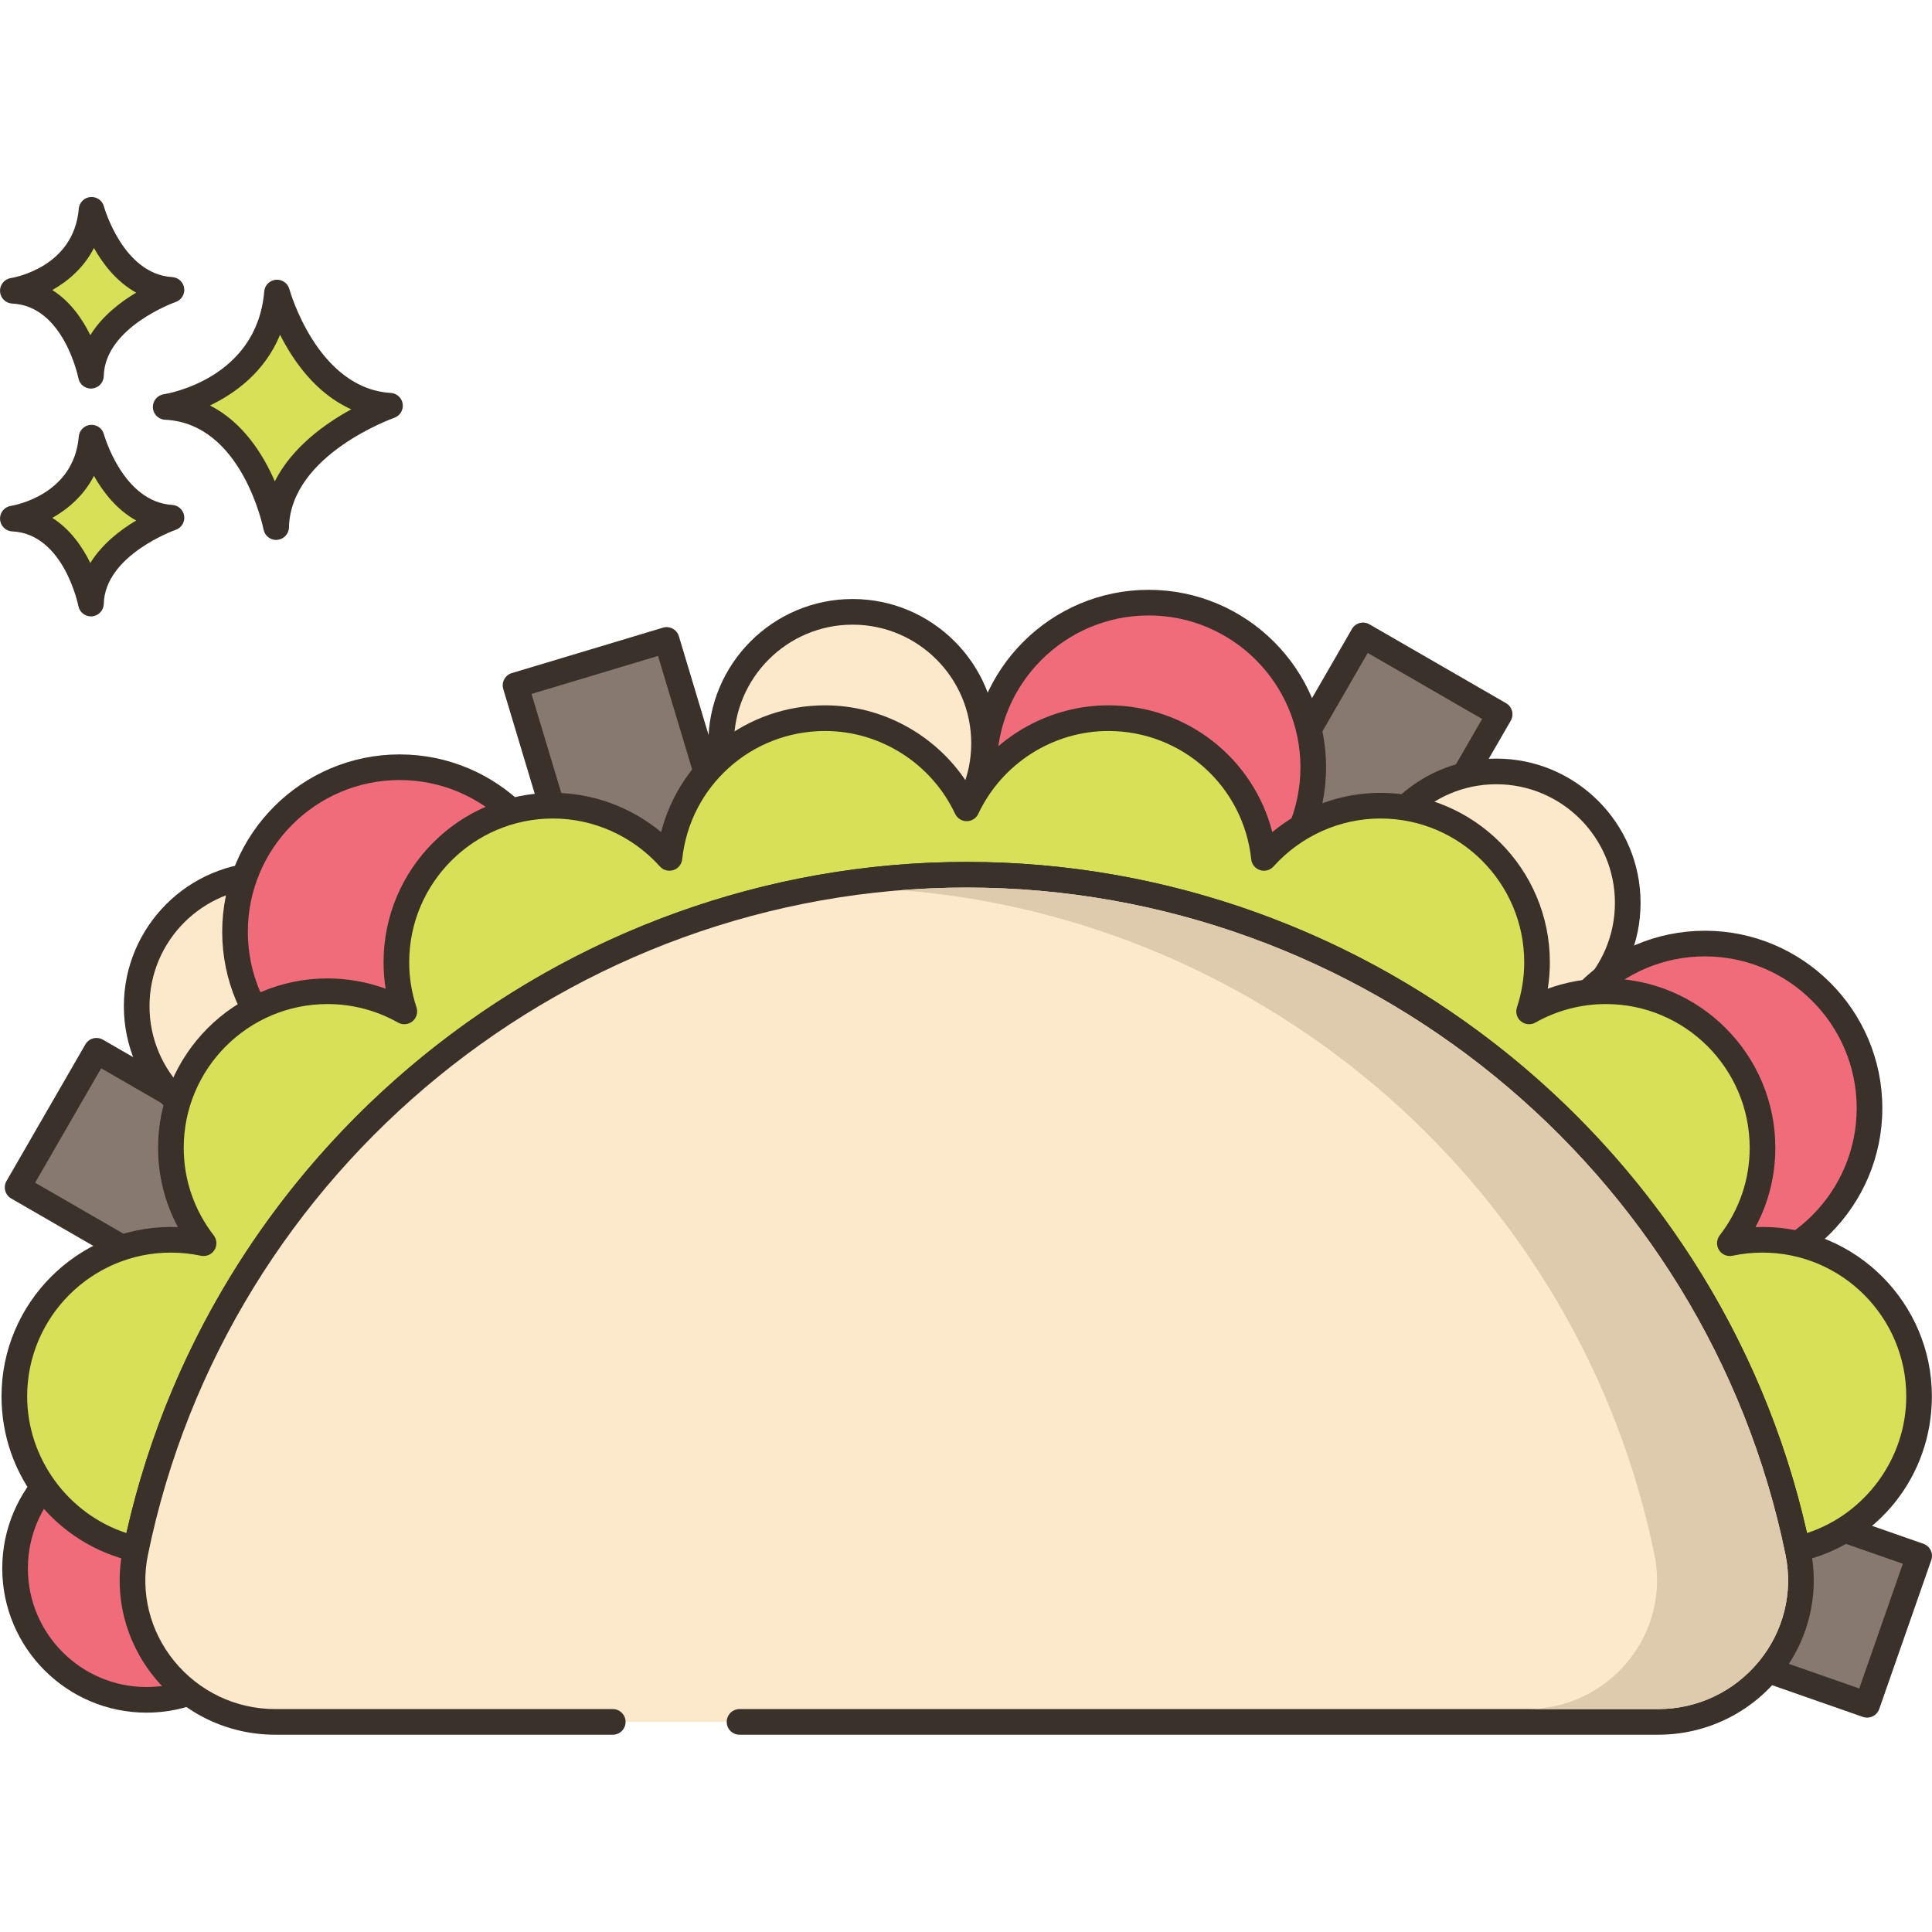 <svg height="452pt" viewBox="0 -46 452.095 452" width="452pt" xmlns="http://www.w3.org/2000/svg"><path d="m64.82 22.402c-1.949 23.129-26.051 26.777-26.051 26.777 20.695.973 25.852 28.117 25.852 28.117.441-19.352 26.641-28.402 26.641-28.402-19.625-1.176-26.441-26.492-26.441-26.492zm0 0" fill="#d7e057"/><path d="m91.445 45.898c-17.211-1.027-23.664-24.047-23.73-24.281-.379-1.406-1.73-2.328-3.168-2.203-1.449.133-2.594 1.285-2.715 2.734-1.723 20.43-22.629 23.926-23.512 24.066-1.527.23-2.625 1.578-2.547 3.121.082 1.539 1.316 2.766 2.855 2.84 18.059.852 22.996 25.438 23.047 25.688.273 1.422 1.516 2.434 2.941 2.434.086 0 .168-.004.254-.012 1.527-.129 2.715-1.387 2.75-2.918.391-17.02 24.383-25.555 24.625-25.637 1.352-.473 2.184-1.828 1.988-3.246s-1.363-2.5-2.789-2.586zm-27.137 20.691c-2.711-6.258-7.418-13.812-15.172-17.754 5.863-2.805 12.816-7.824 16.402-16.543 3.102 6.141 8.398 13.758 16.668 17.445-6.012 3.277-13.844 8.809-17.898 16.852zm0 0" fill="#3a312a"/><path d="m21.422 56.363c-1.379 16.359-18.422 18.941-18.422 18.941 14.633.688 18.281 19.887 18.281 19.887.312-13.691 18.844-20.09 18.844-20.09-13.883-.832-18.703-18.738-18.703-18.738zm0 0" fill="#d7e057"/><path d="m40.305 72.105c-11.531-.688-15.941-16.371-15.988-16.527-.379-1.406-1.707-2.336-3.164-2.203-1.449.129-2.598 1.281-2.719 2.734-1.156 13.742-15.293 16.133-15.883 16.227-1.527.23-2.625 1.582-2.547 3.125.082 1.539 1.312 2.766 2.855 2.84 12.07.57 15.445 17.289 15.48 17.453.27 1.426 1.516 2.441 2.945 2.441.082 0 .164-.008.25-.012 1.527-.125 2.715-1.387 2.75-2.922.262-11.418 16.664-17.27 16.824-17.324 1.352-.469 2.188-1.824 1.992-3.242-.199-1.418-1.367-2.5-2.797-2.59zm-19.168 13.594c-1.848-3.773-4.68-7.895-8.895-10.562 3.711-2.082 7.395-5.258 9.742-9.832 2.113 3.75 5.309 7.91 9.883 10.449-3.699 2.199-7.98 5.477-10.73 9.945zm0 0" fill="#3a312a"/><path d="m21.422 3.047c-1.379 16.359-18.422 18.941-18.422 18.941 14.633.688 18.281 19.891 18.281 19.891.312-13.691 18.844-20.09 18.844-20.09-13.883-.832-18.703-18.742-18.703-18.742zm0 0" fill="#d7e057"/><path d="m40.305 18.793c-11.477-.688-15.902-16.227-15.984-16.527-.379-1.402-1.711-2.336-3.168-2.207-1.449.129-2.598 1.285-2.719 2.738-1.156 13.742-15.293 16.129-15.883 16.223-1.527.23-2.625 1.582-2.547 3.125.082 1.539 1.312 2.766 2.855 2.84 12.07.57 15.445 17.289 15.477 17.453.27 1.426 1.52 2.441 2.945 2.441.082 0 .164-.004.25-.012 1.527-.125 2.715-1.387 2.75-2.922.262-11.418 16.664-17.27 16.824-17.324 1.355-.469 2.188-1.824 1.992-3.242-.195-1.418-1.363-2.5-2.793-2.586zm-19.168 13.59c-1.848-3.773-4.68-7.895-8.895-10.562 3.711-2.082 7.395-5.258 9.742-9.832 2.113 3.746 5.309 7.91 9.883 10.445-3.699 2.203-7.98 5.484-10.73 9.949zm0 0" fill="#3a312a"/><path d="m287.824 156.559 31.125-53.906 31.969 18.457-31.125 53.91zm0 0" fill="#87796f"/><path d="m353.82 120.32c-.207-.766-.707-1.422-1.395-1.82l-31.973-18.457c-1.434-.832-3.27-.34-4.098 1.098l-31.125 53.91c-.395.688-.504 1.508-.297 2.273.207.77.707 1.426 1.398 1.824l31.969 18.457c.473.273.988.402 1.496.402 1.039 0 2.047-.535 2.602-1.5l31.125-53.91c.395-.688.504-1.508.297-2.277zm-35.121 50.59-26.773-15.457 28.125-48.715 26.773 15.457zm0 0" fill="#3a312a"/><path d="m378.129 332.328 12.18-34.848 58.766 20.535-12.18 34.852zm0 0" fill="#87796f"/><path d="m451.797 316.734c-.344-.719-.961-1.266-1.711-1.531l-58.766-20.539c-1.562-.539-3.277.281-3.82 1.844l-12.184 34.848c-.543 1.562.281 3.277 1.844 3.82l58.762 20.543c.328.113.664.168.988.168 1.242 0 2.402-.773 2.832-2.008l12.184-34.848c.262-.754.219-1.582-.129-2.297zm-16.727 32.328-53.098-18.559 10.203-29.184 53.098 18.559zm0 0" fill="#3a312a"/><path d="m4.113 231.805 18.461-31.969 53.906 31.125-18.461 31.969zm0 0" fill="#87796f"/><path d="m77.988 228.363-53.91-31.125c-.688-.398-1.508-.504-2.277-.301-.766.207-1.422.711-1.82 1.398l-18.457 31.973c-.832 1.434-.336 3.27 1.098 4.098l53.91 31.125c.457.266.977.398 1.5.398.258 0 .52-.031.773-.102.77-.203 1.426-.707 1.824-1.398l18.457-31.969c.832-1.434.336-3.27-1.098-4.098zm-21.055 30.469-48.715-28.121 15.457-26.777 48.715 28.125zm0 0" fill="#3a312a"/><path d="m120.633 114.344 35.355-10.625 17.914 59.617-35.355 10.621zm0 0" fill="#87796f"/><path d="m176.785 162.457-17.922-59.617c-.477-1.586-2.148-2.488-3.734-2.008l-35.352 10.625c-1.586.477-2.488 2.148-2.012 3.738l17.918 59.613c.391 1.297 1.582 2.137 2.871 2.137.289 0 .578-.043.867-.129l35.352-10.625c.762-.23 1.402-.754 1.781-1.453.375-.699.457-1.52.23-2.281zm-36.219 7.75-16.191-53.867 29.605-8.902 16.191 53.871zm0 0" fill="#3a312a"/><path d="m380.613 160.996c-2.336-16.828-17.875-28.574-34.703-26.238-16.828 2.34-28.574 17.875-26.234 34.703 2.336 16.828 17.875 28.574 34.703 26.238 16.828-2.34 28.574-17.875 26.234-34.703zm0 0" fill="#fce8cb"/><path d="m350.137 131.469c-18.617 0-33.762 15.145-33.762 33.762 0 18.613 15.145 33.762 33.762 33.762 18.621 0 33.762-15.148 33.762-33.762 0-18.617-15.145-33.762-33.762-33.762zm0 61.523c-15.305 0-27.762-12.453-27.762-27.762 0-15.309 12.453-27.762 27.762-27.762 15.309 0 27.762 12.453 27.762 27.762 0 15.309-12.453 27.762-27.762 27.762zm0 0" fill="#3a312a"/><path d="m230.25 127.047c-.465-16.984-14.605-30.375-31.59-29.91-16.98.465-30.371 14.605-29.91 31.59.465 16.98 14.609 30.371 31.59 29.91 16.984-.465 30.375-14.609 29.91-31.59zm0 0" fill="#fce8cb"/><path d="m199.512 94.125c-18.617 0-33.762 15.145-33.762 33.762 0 18.617 15.145 33.762 33.762 33.762 18.617 0 33.762-15.148 33.762-33.762 0-18.617-15.145-33.762-33.762-33.762zm0 61.523c-15.309 0-27.762-12.453-27.762-27.762 0-15.309 12.453-27.762 27.762-27.762 15.309 0 27.762 12.453 27.762 27.762 0 15.309-12.453 27.762-27.762 27.762zm0 0" fill="#3a312a"/><path d="m93.512 189.41c0 16.992-13.773 30.762-30.762 30.762-16.992 0-30.766-13.77-30.766-30.762 0-16.988 13.773-30.762 30.766-30.762 16.988 0 30.762 13.773 30.762 30.762zm0 0" fill="#fce8cb"/><path d="m62.75 155.648c-18.621 0-33.766 15.148-33.766 33.762 0 18.621 15.148 33.762 33.766 33.762s33.762-15.145 33.762-33.762c0-18.613-15.148-33.762-33.762-33.762zm0 61.527c-15.309 0-27.766-12.453-27.766-27.762 0-15.309 12.457-27.762 27.766-27.762 15.305 0 27.762 12.453 27.762 27.762 0 15.309-12.457 27.762-27.762 27.762zm0 0" fill="#3a312a"/><path d="m38.52 290.512c-16.824-2.344-32.367 9.395-34.711 26.223-2.344 16.824 9.395 32.367 26.223 34.711 16.824 2.344 32.367-9.395 34.711-26.223 2.344-16.824-9.395-32.367-26.223-34.711zm0 0" fill="#f16c7a"/><path d="m34.289 287.195c-18.617 0-33.762 15.145-33.762 33.762 0 18.617 15.145 33.762 33.762 33.762 18.617 0 33.762-15.145 33.762-33.762 0-18.617-15.148-33.762-33.762-33.762zm0 61.527c-15.309 0-27.762-12.457-27.762-27.762 0-15.309 12.453-27.762 27.762-27.762 15.309 0 27.762 12.453 27.762 27.762 0 15.305-12.453 27.762-27.762 27.762zm0 0" fill="#3a312a"/><path d="m93.512 133.488c-21.273 0-38.52 17.242-38.52 38.516 0 21.27 17.246 38.512 38.52 38.512 21.27 0 38.512-17.242 38.512-38.512 0-21.273-17.242-38.516-38.512-38.516zm0 0" fill="#f16c7a"/><path d="m93.512 130.488c-22.895 0-41.516 18.625-41.516 41.512 0 22.891 18.625 41.516 41.516 41.516 22.887 0 41.512-18.621 41.512-41.516 0-22.891-18.621-41.512-41.512-41.512zm0 77.027c-19.586 0-35.516-15.93-35.516-35.512 0-19.582 15.934-35.516 35.516-35.516s35.512 15.934 35.512 35.516c0 19.582-15.93 35.512-35.512 35.512zm0 0" fill="#3a312a"/><path d="m268.789 94.973c-21.27 0-38.516 17.246-38.516 38.516s17.246 38.516 38.516 38.516c21.273 0 38.516-17.246 38.516-38.516s-17.242-38.516-38.516-38.516zm0 0" fill="#f16c7a"/><path d="m268.789 91.973c-22.891 0-41.516 18.621-41.516 41.516 0 22.891 18.625 41.512 41.516 41.512 22.895 0 41.516-18.621 41.516-41.512s-18.621-41.516-41.516-41.516zm0 77.031c-19.582 0-35.516-15.934-35.516-35.516s15.934-35.516 35.516-35.516c19.586 0 35.516 15.934 35.516 35.516 0 19.586-15.93 35.516-35.516 35.516zm0 0" fill="#3a312a"/><path d="m436.918 206.82c-3.559-20.973-23.441-35.09-44.414-31.531-20.969 3.555-35.086 23.438-31.531 44.41 3.559 20.969 23.441 35.086 44.414 31.531 20.969-3.559 35.086-23.441 31.531-44.41zm0 0" fill="#f16c7a"/><path d="m398.957 171.75c-22.895 0-41.516 18.625-41.516 41.512 0 22.891 18.621 41.516 41.516 41.516s41.516-18.621 41.516-41.516c0-22.891-18.625-41.512-41.516-41.512zm0 77.031c-19.586 0-35.516-15.934-35.516-35.516s15.93-35.516 35.516-35.516c19.582 0 35.516 15.934 35.516 35.516s-15.934 35.516-35.516 35.516zm0 0" fill="#3a312a"/><path d="m412.434 244.066c-2.621 0-5.18.277-7.641.801 4.762-6.184 7.641-13.922 7.641-22.32 0-20.242-16.418-36.641-36.641-36.641-6.539 0-12.68 1.719-17.98 4.719 1.203-3.621 1.863-7.48 1.863-11.5 0-20.238-16.402-36.641-36.641-36.641-10.84 0-20.543 4.742-27.262 12.223-1.961-18.383-17.52-32.703-36.418-32.703-14.66 0-27.281 8.641-33.141 21.102-5.859-12.461-18.48-21.102-33.141-21.102-18.898 0-34.461 14.32-36.422 32.703-6.719-7.48-16.418-12.223-27.258-12.223-20.242 0-36.641 16.402-36.641 36.641 0 4.02.66 7.879 1.859 11.5-5.301-3-11.438-4.719-17.98-4.719-20.219 0-36.641 16.398-36.641 36.641 0 8.398 2.883 16.137 7.641 22.32-2.457-.523-5.02-.801-7.641-.801-20.219 0-36.637 16.398-36.637 36.641 0 17.418 12.18 32.02 28.5 35.719 18.797-90.102 98.68-157.781 194.359-157.781 95.68 0 175.559 67.68 194.359 157.781 16.32-3.699 28.5-18.301 28.5-35.719 0-20.242-16.422-36.641-36.641-36.641zm0 0" fill="#d7e057"/><path d="m412.434 241.066c-.547 0-1.094.012-1.641.031 3.051-5.695 4.641-12.004 4.641-18.551 0-21.859-17.785-39.641-39.641-39.641-4.656 0-9.27.824-13.609 2.406.324-2.043.488-4.109.488-6.188 0-21.859-17.781-39.641-39.637-39.641-9.266 0-18.219 3.297-25.309 9.188-4.434-17.262-20.027-29.668-38.375-29.668-13.395 0-25.879 6.906-33.137 17.973-7.262-11.07-19.746-17.973-33.141-17.973-18.344 0-33.938 12.406-38.371 29.668-7.09-5.891-16.047-9.188-25.309-9.188-21.859 0-39.641 17.781-39.641 39.641 0 2.078.164 4.145.488 6.188-4.336-1.582-8.949-2.406-13.609-2.406-21.855 0-39.641 17.781-39.641 39.641 0 6.547 1.594 12.855 4.641 18.551-.543-.02-1.094-.031-1.641-.031-21.855 0-39.637 17.781-39.637 39.641 0 18.637 12.68 34.527 30.836 38.645.215.051.441.074.66.074.57 0 1.133-.164 1.621-.477.676-.438 1.152-1.125 1.316-1.91 18.785-90.043 99.293-155.395 191.422-155.395 92.133 0 172.637 65.352 191.422 155.395.168.785.641 1.473 1.316 1.91.676.434 1.492.578 2.285.402 18.156-4.117 30.836-20.008 30.836-38.645.004-21.859-17.781-39.641-39.637-39.641zm10.402 71.629c-20.555-91.195-102.73-157.047-196.621-157.047-93.895 0-176.066 65.852-196.621 157.047-13.629-4.445-23.238-17.445-23.238-31.988 0-18.551 15.09-33.641 33.637-33.641 2.352 0 4.711.246 7.023.734 1.234.258 2.492-.273 3.16-1.336.668-1.066.602-2.434-.164-3.43-4.59-5.957-7.02-13.043-7.02-20.488 0-18.551 15.09-33.641 33.641-33.641 5.793 0 11.496 1.5 16.5 4.332 1.078.609 2.422.492 3.383-.293.957-.789 1.336-2.082.945-3.262-1.133-3.418-1.707-6.969-1.707-10.555 0-18.551 15.09-33.641 33.641-33.641 9.496 0 18.621 4.09 25.027 11.223.789.883 2.027 1.207 3.152.852 1.129-.363 1.938-1.359 2.062-2.535 1.824-17.117 16.199-30.02 33.434-30.02 12.949 0 24.891 7.605 30.43 19.379.492 1.051 1.551 1.723 2.711 1.723 1.164 0 2.223-.672 2.715-1.723 5.535-11.77 17.477-19.379 30.426-19.379 17.238 0 31.613 12.906 33.438 30.02.125 1.176.934 2.172 2.059 2.535 1.133.363 2.363.031 3.156-.852 6.406-7.133 15.531-11.223 25.027-11.223 18.551 0 33.641 15.09 33.641 33.641 0 3.586-.574 7.133-1.707 10.555-.391 1.18-.016 2.473.941 3.262.961.789 2.305.898 3.383.293 5.008-2.836 10.711-4.332 16.504-4.332 18.547 0 33.637 15.09 33.637 33.641 0 7.445-2.426 14.531-7.016 20.488-.77.996-.832 2.363-.16 3.43.668 1.062 1.926 1.598 3.156 1.336 2.309-.488 4.672-.734 7.02-.734 18.547 0 33.641 15.09 33.641 33.641.004 14.543-9.605 27.543-23.234 31.988zm0 0" fill="#3a312a"/><path d="m420.758 317.223c-18.512-90.496-98.574-158.574-194.547-158.574-95.969 0-176.031 68.078-194.543 158.574-4.199 20.523 11.789 39.66 32.734 39.66h323.617c20.949 0 36.934-19.137 32.738-39.66zm0 0" fill="#fce8cb"/><path d="m423.695 316.621c-19.078-93.273-102.129-160.973-197.48-160.973-95.352 0-178.406 67.699-197.484 160.973-2.16 10.555.539 21.43 7.395 29.832 6.965 8.535 17.273 13.43 28.277 13.43h78.988c1.656 0 3-1.34 3-3 0-1.656-1.344-3-3-3h-78.984c-9.195 0-17.809-4.09-23.633-11.223-5.715-7-7.961-16.055-6.164-24.836 18.508-90.492 99.09-156.176 191.605-156.176 92.512 0 173.094 65.684 191.602 156.176 1.797 8.781-.449 17.836-6.164 24.836-5.82 7.133-14.434 11.223-23.629 11.223h-214.969c-1.66 0-3 1.344-3 3 0 1.66 1.34 3 3 3h214.965c11.008 0 21.316-4.895 28.281-13.43 6.859-8.402 9.555-19.277 7.395-29.832zm0 0" fill="#3a312a"/><path d="m417.824 317.828c-18.52-90.5-99.102-156.18-191.602-156.18-5.16 0-10.277.199-15.34.617 85.961 6.781 158.801 70.102 176.281 155.562 1.781 8.777-.461 17.84-6.18 24.84-5.82 7.121-14.422 11.219-23.621 11.219h30.66c9.199 0 17.801-4.098 23.621-11.219 5.719-7 7.98-16.062 6.18-24.84zm0 0" fill="#decaad"/></svg>